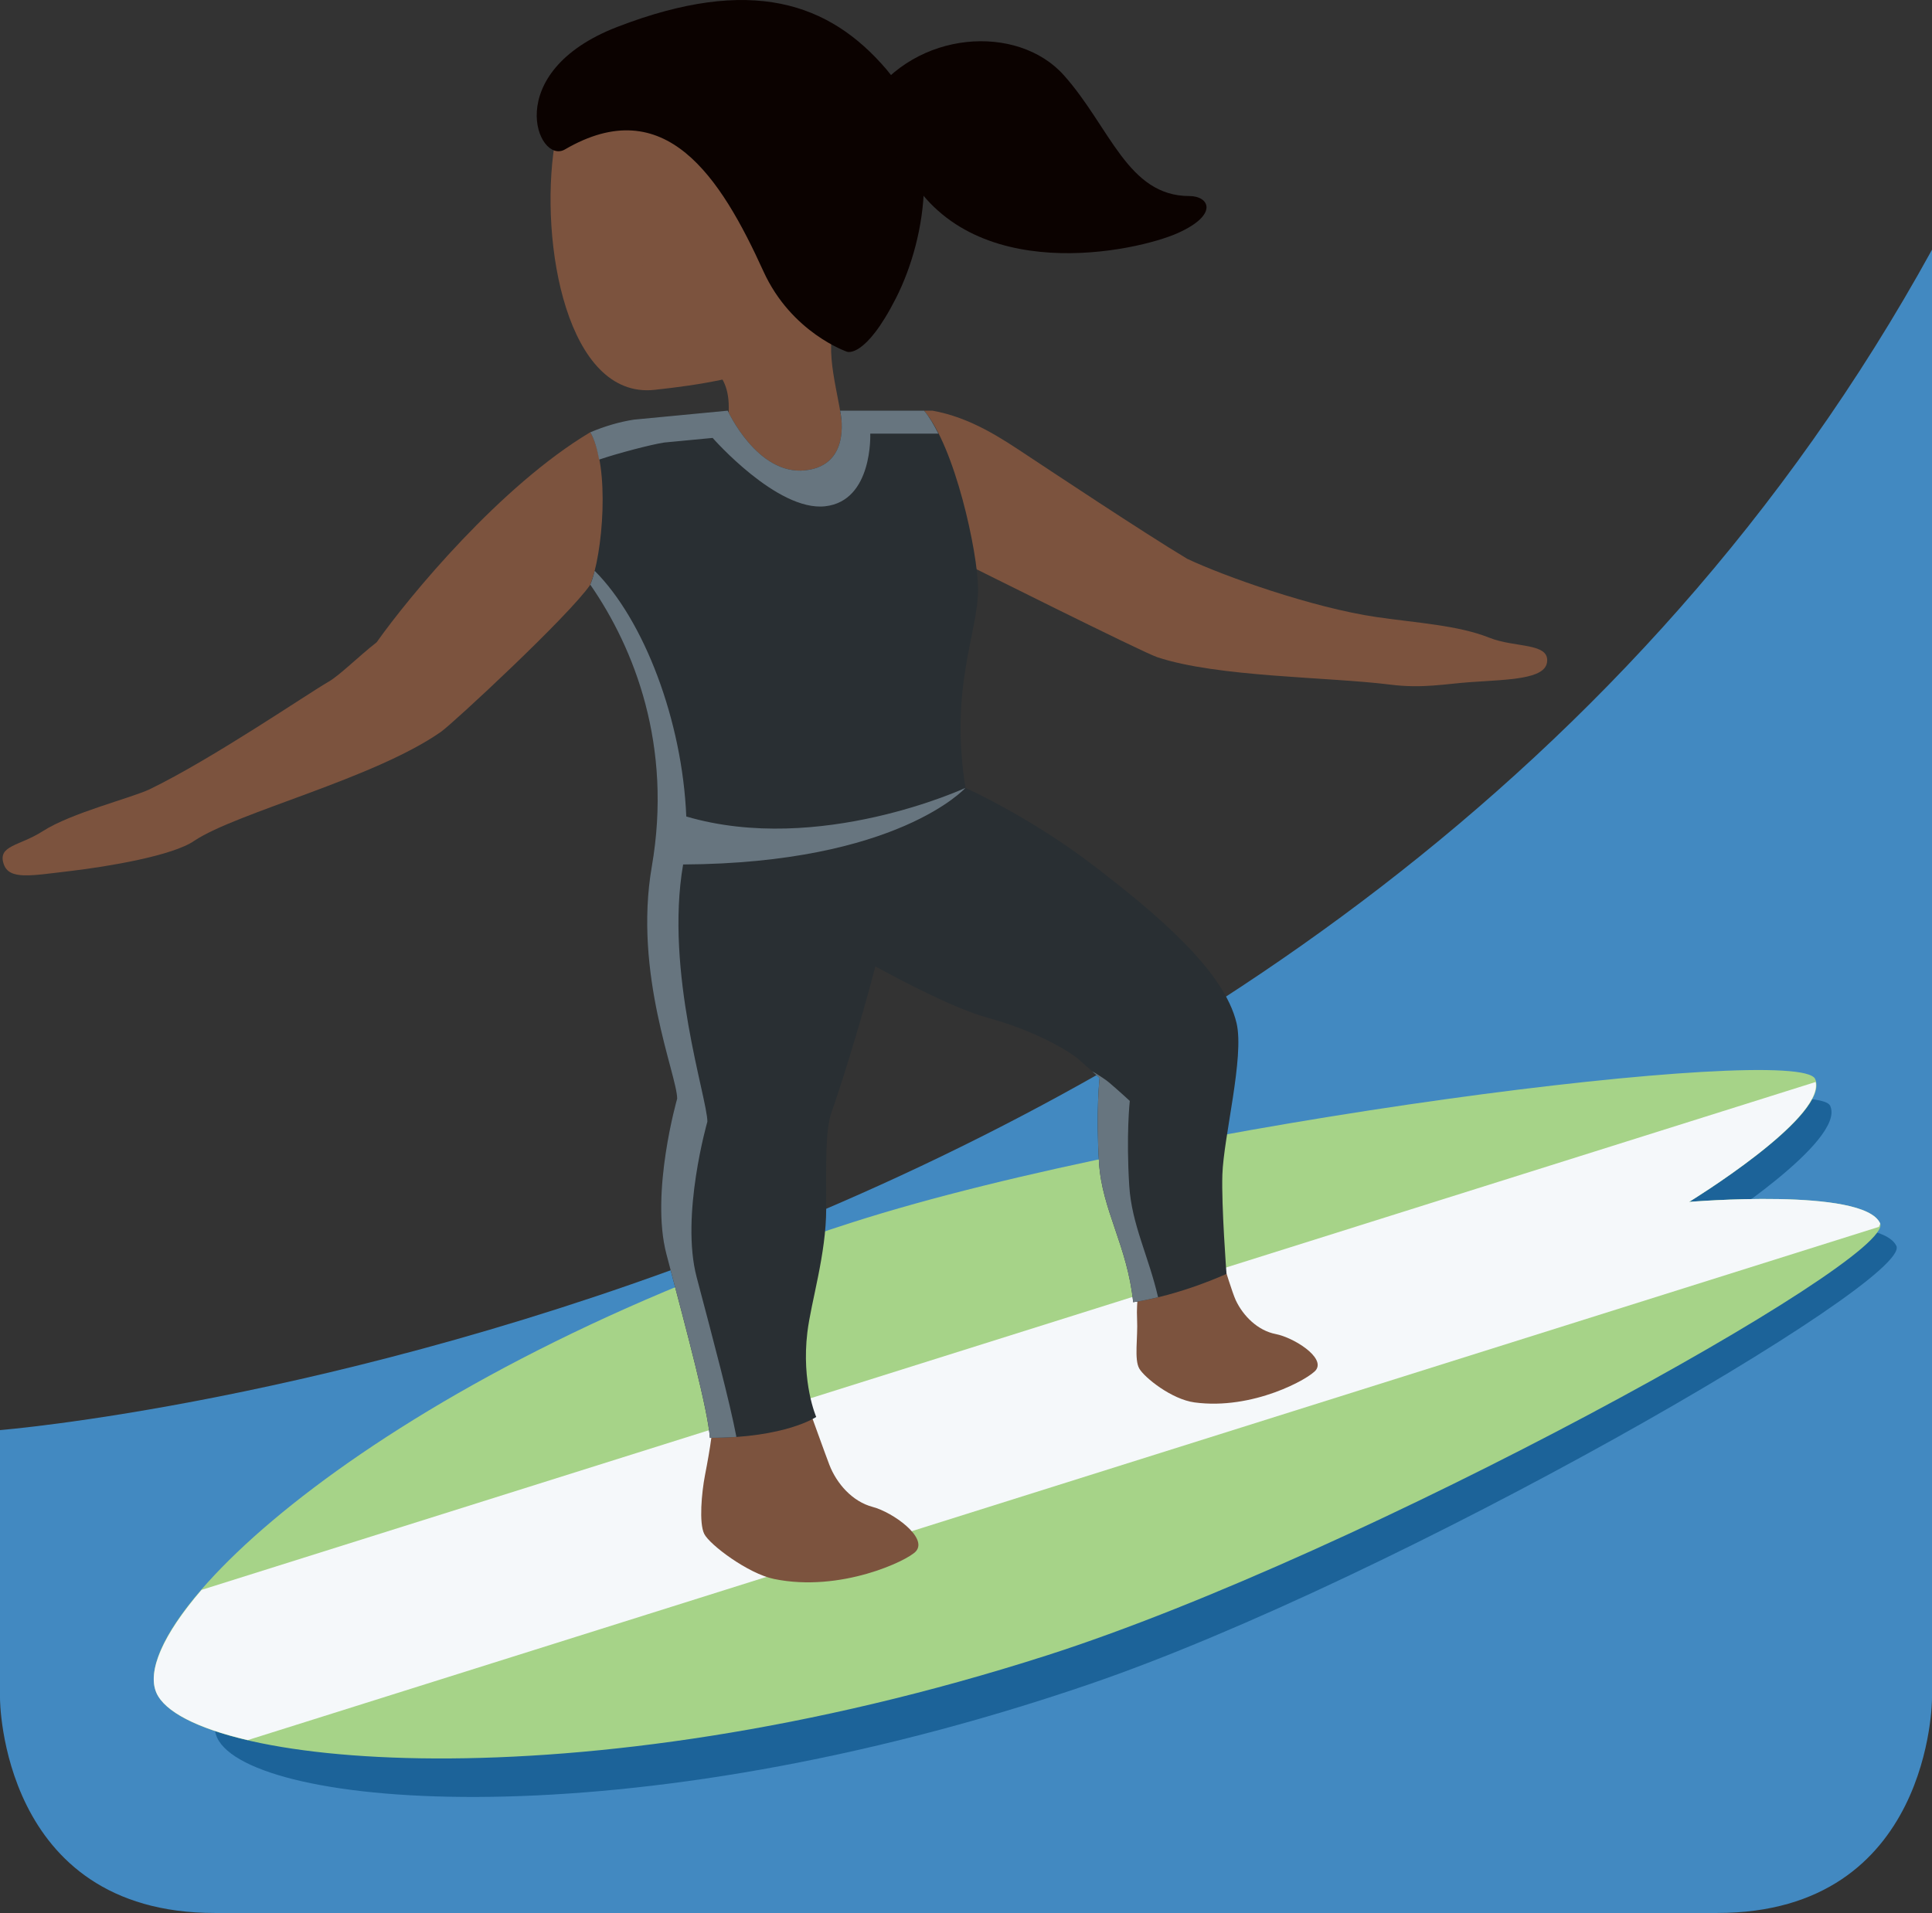 <?xml version="1.0" encoding="UTF-8" standalone="no"?>
<svg
   xmlns:dc="http://purl.org/dc/elements/1.1/"
   xmlns:cc="http://creativecommons.org/ns#"
   xmlns:rdf="http://www.w3.org/1999/02/22-rdf-syntax-ns#"
   xmlns:svg="http://www.w3.org/2000/svg"
   xmlns="http://www.w3.org/2000/svg"
   xmlns:sodipodi="http://sodipodi.sourceforge.net/DTD/sodipodi-0.dtd"
   xmlns:inkscape="http://www.inkscape.org/namespaces/inkscape"
   viewBox="0 0 36 35.654"
   id="svg2"
   version="1.1"
   inkscape:version="0.91 r13725"
   sodipodi:docname="1f3c4-1f3ff-200d-2640-fe0f.svg"
   width="36"
   height="35.654">
  <rect x="0" y="0" width="36" height="35.654" fill="#333333" stroke="none"/>
  <defs
     id="defs28" />
  <sodipodi:namedview
     pagecolor="#ffffff"
     bordercolor="#666666"
     borderopacity="1"
     objecttolerance="10"
     gridtolerance="10"
     guidetolerance="10"
     inkscape:pageopacity="0"
     inkscape:pageshadow="2"
     inkscape:window-width="640"
     inkscape:window-height="480"
     id="namedview26"
     showgrid="false"
     inkscape:zoom="6.5555556"
     inkscape:cx="18"
     inkscape:cy="18"
     inkscape:window-x="0"
     inkscape:window-y="0"
     inkscape:window-maximized="0"
     inkscape:current-layer="svg2" />
  <path
     d="m 36,4.654 0,27 c 0,0 0,4 -4,4 l -28,0 c -4,0 -4,-4 -4,-4 l 0,-5 c 0,0 25,-2 36,-22 z"
     id="path4"
     inkscape:connector-curvature="0"
     style="fill:#4289c1" />
  <path
     d="m 31.844,22.897 c 0,0 2.565,-1.635 2.258,-2.288 -0.309,-0.654 -11.778,0.99 -17.528,2.954 -8.627,2.947 -13.144,7.522 -12.526,8.828 0.617,1.306 7.602,1.953 16.228,-0.993 5.752,-1.964 15.368,-7.524 15.06,-8.177 -0.309,-0.653 -3.492,-0.324 -3.492,-0.324 z"
     id="path6"
     inkscape:connector-curvature="0"
     style="fill:#1c6399" />
  <path
     d="m 31.474,22.401 c 0,0 2.65,-1.619 2.349,-2.291 -0.303,-0.673 -12.042,0.782 -17.949,2.675 -8.864,2.841 -13.563,7.424 -12.958,8.769 0.605,1.345 7.723,2.141 16.585,-0.699 5.91,-1.893 15.833,-7.383 15.532,-8.055 -0.303,-0.673 -3.559,-0.399 -3.559,-0.399 z"
     id="path8"
     inkscape:connector-curvature="0"
     style="fill:#a6d388" />
  <path
     d="m 31.474,22.401 c 0,0 2.507,-1.534 2.358,-2.235 l -30.076,9.466 c -0.722,0.837 -1.019,1.523 -0.84,1.922 0.156,0.348 0.755,0.657 1.7,0.878 l 30.395,-9.566 c 0.003,-0.02 0.029,-0.051 0.022,-0.066 -0.303,-0.673 -3.559,-0.399 -3.559,-0.399 z"
     id="path10"
     inkscape:connector-curvature="0"
     style="fill:#f5f8fa" />
  <path
     d="m 27.755,11.887 c -0.589,-0.235 -1.348,-0.276 -2.104,-0.386 -1.198,-0.175 -2.852,-0.765 -3.529,-1.086 -0.825,-0.495 -2.577,-1.661 -3.012,-1.948 -0.435,-0.287 -1.017,-0.685 -1.735,-0.813 l -0.156,0 c 0.385,0.542 0.609,1.159 0.748,2.841 0,0 3.319,1.661 3.595,1.753 1.125,0.375 3.182,0.366 4.344,0.512 0.602,0.076 1.021,-0.014 1.499,-0.047 0.722,-0.049 1.38,-0.055 1.422,-0.371 0.05,-0.367 -0.595,-0.265 -1.072,-0.455 z M 14.698,0.651 c -1.593,-0.627 -4.077,0.182 -4.365,2.043 -0.287,1.848 0.239,4.747 1.863,4.572 1.702,-0.184 3.448,-0.554 4.138,-2.307 0.69,-1.752 -0.043,-3.681 -1.636,-4.308 z"
     id="path12"
     inkscape:connector-curvature="0"
     style="fill:#7c533e" />
  <path
     d="m 15.882,5.411 c 2.318,-2.723 -3.266,-2.458 -3.266,-2.458 -1.057,0.038 -0.329,1.799 -0.827,2.761 -0.341,0.665 1.095,1.018 1.095,1.018 0,0 0.659,-0.01 0.694,0.79 l 0,0.007 c 0.008,0.204 -0.013,0.445 -0.108,0.769 -0.473,1.601 1.677,2.582 2.149,0.978 0.187,-0.635 0.114,-1.193 0.02,-1.708 l -0.009,-0.046 c -0.144,-0.766 -0.322,-1.438 0.252,-2.111 z m -4.883,2.645 c -1.666,0.993 -3.368,3.049 -3.98,3.914 -0.36,0.283 -0.686,0.614 -0.897,0.736 -0.389,0.223 -2.154,1.432 -3.334,2.005 -0.354,0.166 -1.458,0.438 -1.992,0.781 -0.432,0.278 -0.845,0.262 -0.727,0.612 0.102,0.302 0.508,0.216 1.227,0.132 0.719,-0.084 1.929,-0.289 2.325,-0.566 0.8,-0.531 3.347,-1.156 4.597,-2.031 0.221,-0.155 2.385,-2.163 2.781,-2.741 0.543,-1.515 0.282,-2.556 0,-2.842 z"
     id="path14"
     inkscape:connector-curvature="0"
     style="fill:#7c533e" />
  <path
     d="M 16.518,1.294 C 15.457,0.052 13.998,-0.463 11.499,0.503 9.316,1.347 10.018,3.082 10.527,2.785 c 1.869,-1.09 2.899,0.514 3.697,2.269 0.523,1.151 1.56,1.502 1.56,1.502 0,0 0.337,0.132 0.912,-1.001 0.575,-1.133 0.876,-3.028 -0.178,-4.261 z"
     id="path16"
     inkscape:connector-curvature="0"
     style="fill:#0b0200" />
  <path
     d="m 16.261,28.086 c -0.378,-0.1 -0.67,-0.432 -0.807,-0.785 -0.059,-0.152 -0.365,-1.001 -0.365,-1.001 l -1.819,0 c 0.043,0.214 -0.037,0.696 -0.134,1.197 -0.062,0.322 -0.114,0.892 -0.013,1.093 0.101,0.201 0.817,0.74 1.301,0.839 1.237,0.255 2.491,-0.342 2.644,-0.517 0.222,-0.255 -0.428,-0.726 -0.807,-0.826 z m 7.51,-3.222 c -0.334,-0.065 -0.607,-0.336 -0.746,-0.634 -0.06,-0.129 -0.22,-0.651 -0.22,-0.651 l -1.609,0.22 c 0.05,0.183 -0.027,0.417 -0.008,0.793 0.017,0.335 -0.058,0.748 0.042,0.917 0.099,0.169 0.601,0.571 1.027,0.629 1.088,0.148 2.141,-0.443 2.264,-0.604 0.176,-0.235 -0.416,-0.605 -0.75,-0.67 z"
     id="path18"
     inkscape:connector-curvature="0"
     style="fill:#7c533e" />
  <path
     d="m 16.188,1.873 c 0.875,-1.312 2.774,-1.438 3.637,-0.469 0.863,0.969 1.185,2.25 2.338,2.25 0.368,0 0.552,0.344 -0.212,0.688 -0.764,0.344 -3.889,1.031 -5.076,-1.188 -0.531,-0.656 -0.687,-1.281 -0.687,-1.281 z"
     id="path20"
     inkscape:connector-curvature="0"
     style="fill:#0b0200" />
  <path
     d="m 22.777,21.895 c 0.023,-0.706 0.412,-2.193 0.265,-2.824 -0.229,-0.981 -1.5,-2.047 -2.677,-2.948 -1.177,-0.901 -2.375,-1.438 -2.375,-1.438 -0.302,-1.896 0.242,-2.896 0.235,-3.716 -0.006,-0.684 -0.433,-2.648 -1.006,-3.315 l -1.565,0 c 0,0 0.246,1.013 -0.647,1.112 -0.895,0.099 -1.447,-1.112 -1.447,-1.112 l -1.748,0.167 c -0.278,0.043 -0.549,0.125 -0.813,0.236 0.376,0.639 0.23,2.285 0,2.841 0.823,1.188 1.536,3.003 1.146,5.256 -0.346,2.002 0.473,3.889 0.473,4.324 0,0 -0.503,1.749 -0.2,2.898 0.403,1.529 0.768,2.884 0.81,3.423 1.412,0 1.981,-0.39 1.981,-0.39 0,0 -0.278,-0.638 -0.165,-1.577 0.069,-0.572 0.351,-1.455 0.351,-2.304 0,-0.849 -0.022,-1.461 0.104,-1.812 0.126,-0.351 0.52,-1.576 0.812,-2.704 0.534,0.292 1.493,0.792 2.084,0.954 0.849,0.232 1.494,0.595 1.718,0.79 0.224,0.195 0.376,0.335 0.376,0.335 0,0 -0.07,0.625 -0.01,1.583 0.055,0.877 0.53,1.551 0.636,2.596 0.893,-0.133 1.739,-0.528 1.739,-0.528 0,0 -0.096,-1.267 -0.077,-1.847 z"
     id="path22"
     inkscape:connector-curvature="0"
     style="fill:#292f33" />
  <path
     d="m 12.375,8.248 0.904,-0.086 c 0,0 1.202,1.373 2.096,1.274 0.894,-0.099 0.841,-1.354 0.841,-1.354 l 1.269,0 c -0.085,-0.168 -0.173,-0.319 -0.266,-0.428 l -1.565,0 c 0,0 0.246,1.013 -0.647,1.112 -0.895,0.099 -1.447,-1.112 -1.447,-1.112 l -1.748,0.167 c -0.278,0.043 -0.549,0.125 -0.813,0.236 0.077,0.131 0.128,0.311 0.165,0.509 0.346,-0.118 0.973,-0.282 1.211,-0.318 z m 8.667,13.854 c -0.06,-0.958 0.01,-1.583 0.01,-1.583 0,0 -0.151,-0.141 -0.376,-0.335 -0.068,-0.059 -0.186,-0.136 -0.326,-0.218 l 0.139,0.126 c 0,0 -0.07,0.625 -0.01,1.583 0.055,0.877 0.53,1.551 0.636,2.596 0.158,-0.024 0.313,-0.057 0.464,-0.093 -0.175,-0.763 -0.492,-1.357 -0.537,-2.076 z m -8.061,1.701 c -0.303,-1.149 0.2,-2.898 0.2,-2.898 0,-0.435 -0.798,-2.791 -0.452,-4.793 4,-0.021 5.26,-1.427 5.26,-1.427 0,0 -2.719,1.26 -5.201,0.533 -0.074,-1.788 -0.788,-3.661 -1.707,-4.579 -0.025,0.1 -0.053,0.188 -0.082,0.258 0.823,1.188 1.536,3.003 1.146,5.256 -0.346,2.002 0.473,3.889 0.473,4.324 0,0 -0.503,1.749 -0.2,2.898 0.403,1.529 0.768,2.884 0.81,3.423 0.178,0 0.342,-0.006 0.494,-0.017 -0.129,-0.672 -0.421,-1.766 -0.741,-2.978 z"
     id="path24"
     inkscape:connector-curvature="0"
     style="fill:#67757f" />
</svg>
